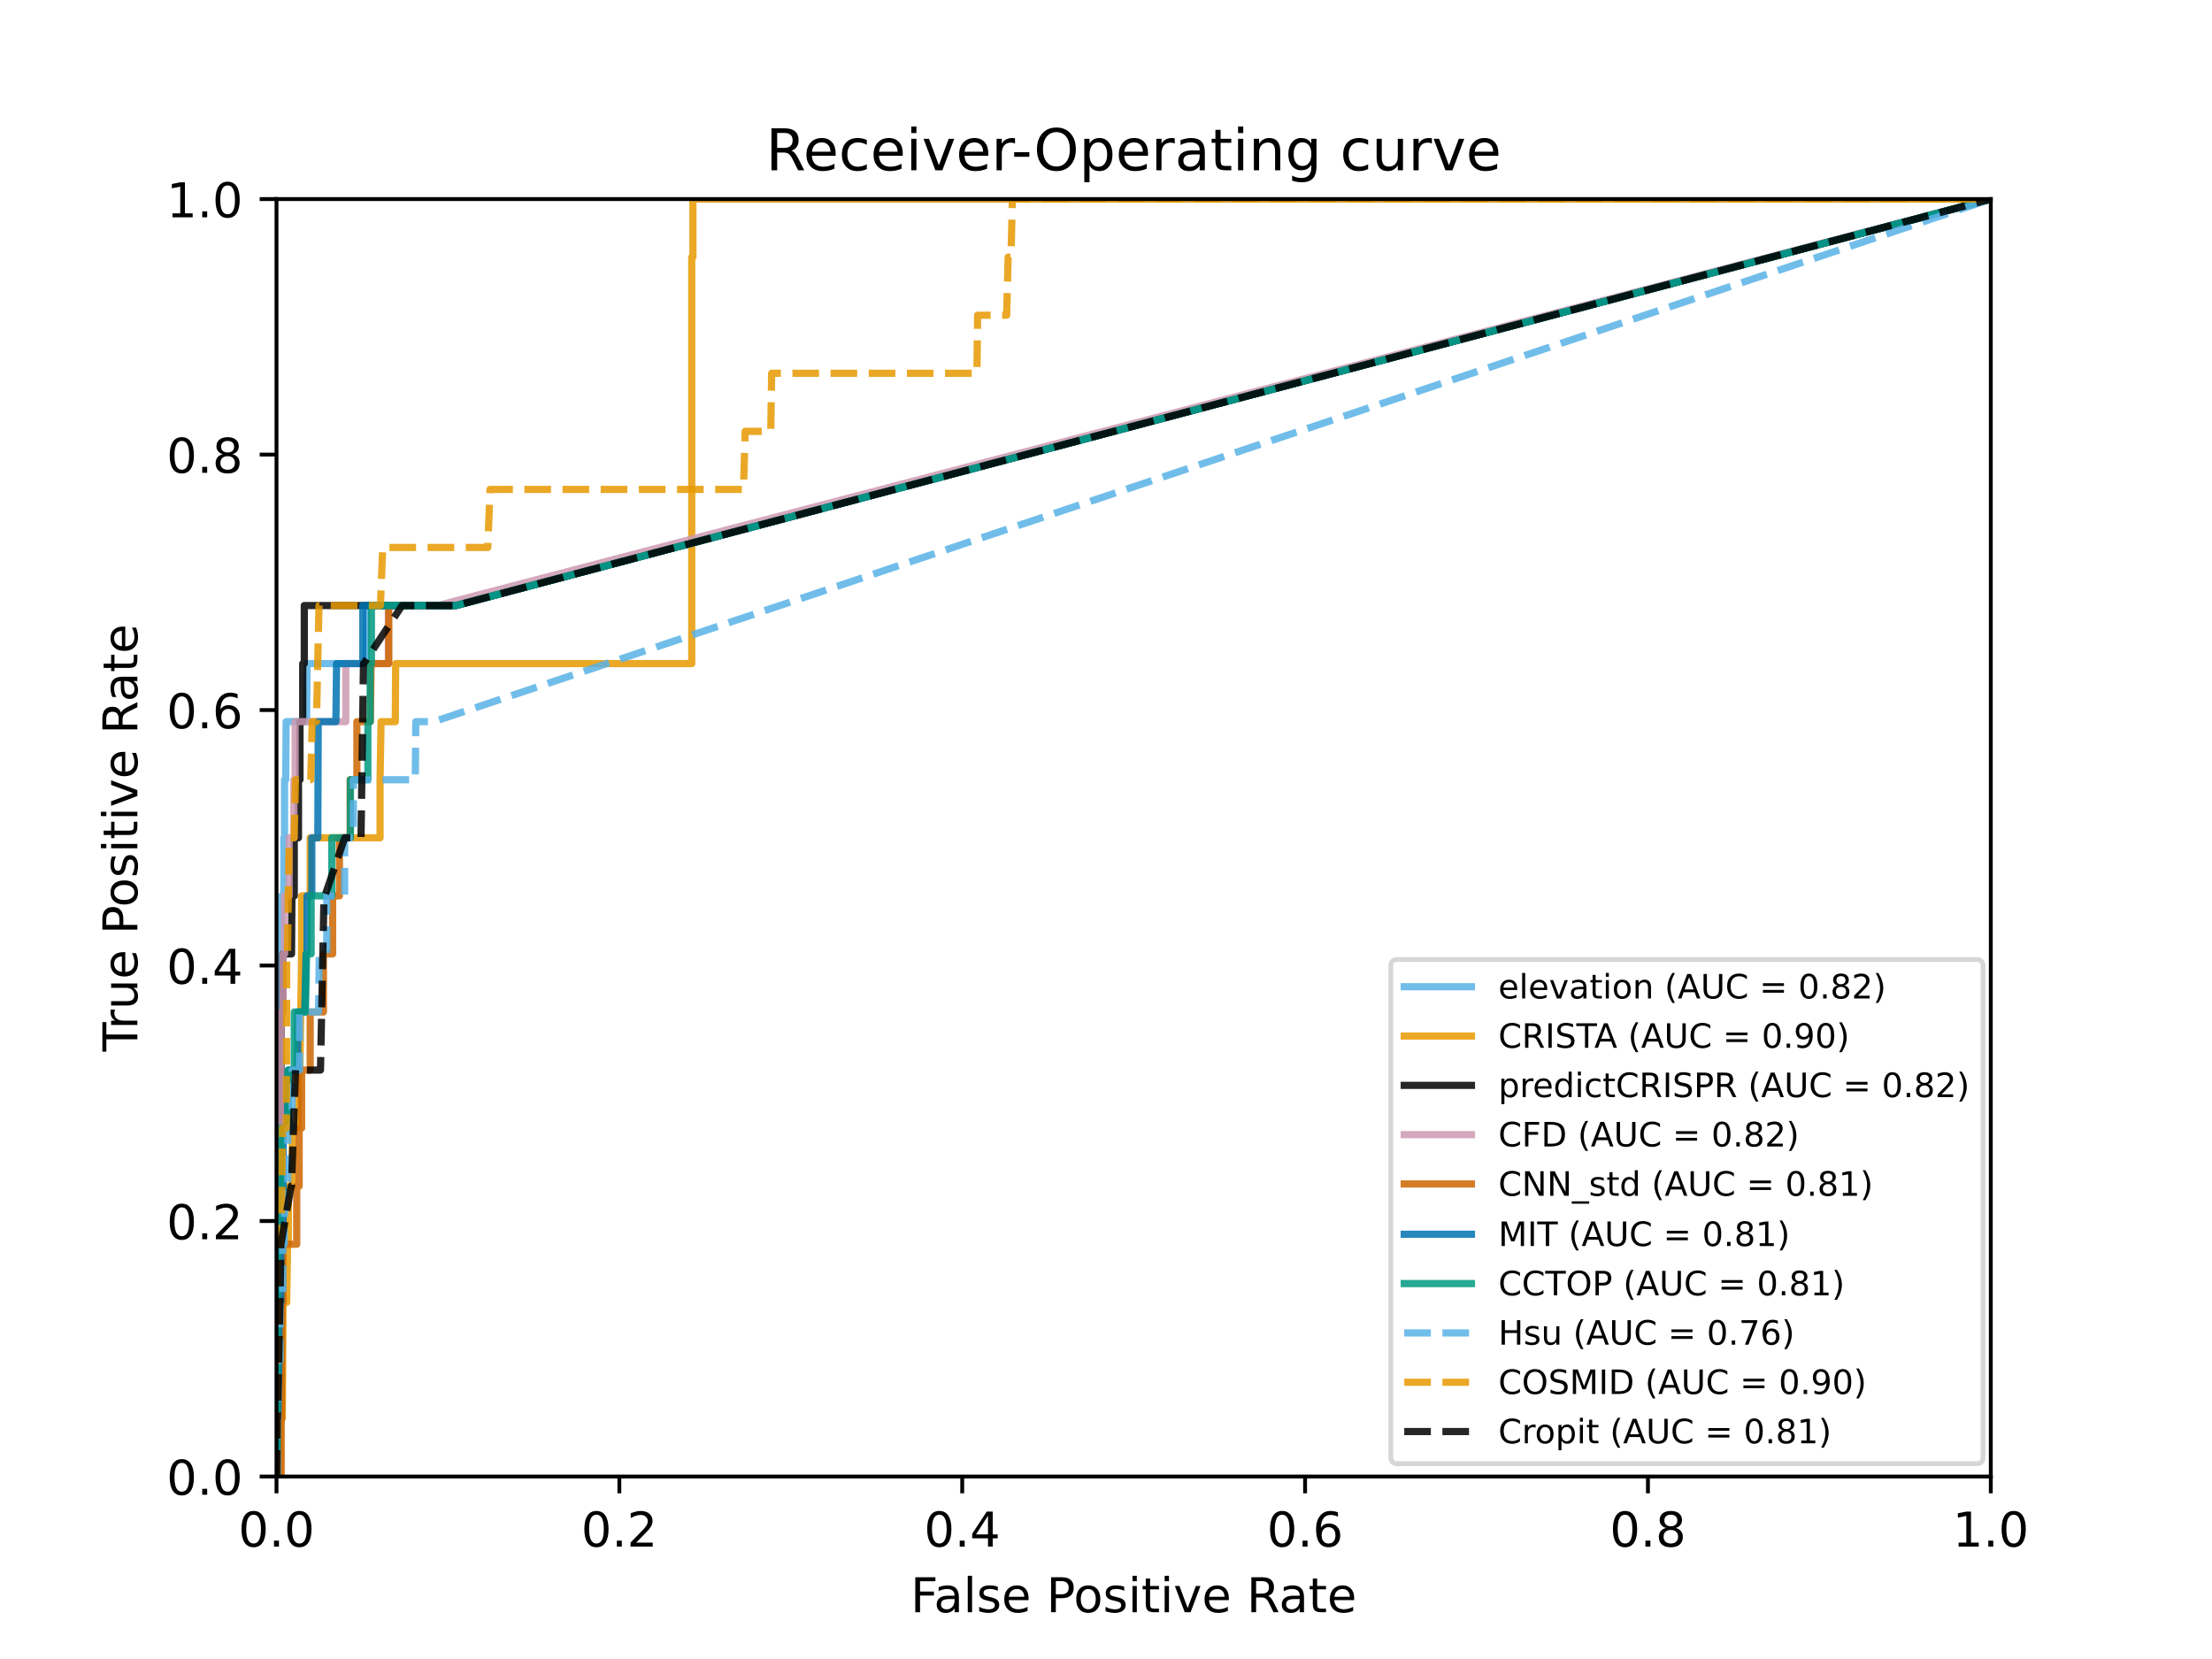 <?xml version="1.0" encoding="utf-8" standalone="no"?>
<!DOCTYPE svg PUBLIC "-//W3C//DTD SVG 1.1//EN"
  "http://www.w3.org/Graphics/SVG/1.1/DTD/svg11.dtd">
<!-- Created with matplotlib (https://matplotlib.org/) -->
<svg height="345.6pt" version="1.1" viewBox="0 0 460.8 345.6" width="460.8pt" xmlns="http://www.w3.org/2000/svg" xmlns:xlink="http://www.w3.org/1999/xlink">
 <defs>
  <style type="text/css">
*{stroke-linecap:butt;stroke-linejoin:round;}
  </style>
 </defs>
 <g id="figure_1">
  <g id="patch_1">
   <path d="M 0 345.6 
L 460.8 345.6 
L 460.8 0 
L 0 0 
z
" style="fill:#ffffff;"/>
  </g>
  <g id="axes_1">
   <g id="patch_2">
    <path d="M 57.6 307.584 
L 414.72 307.584 
L 414.72 41.472 
L 57.6 41.472 
z
" style="fill:#ffffff;"/>
   </g>
   <g id="matplotlib.axis_1">
    <g id="xtick_1">
     <g id="line2d_1">
      <defs>
       <path d="M 0 0 
L 0 3.5 
" id="m3f5792f095" style="stroke:#000000;stroke-width:0.8;"/>
      </defs>
      <g>
       <use style="stroke:#000000;stroke-width:0.8;" x="57.6" xlink:href="#m3f5792f095" y="307.584"/>
      </g>
     </g>
     <g id="text_1">
      <!-- 0.0 -->
      <defs>
       <path d="M 31.781 66.406 
Q 24.172 66.406 20.328 58.906 
Q 16.5 51.422 16.5 36.375 
Q 16.5 21.391 20.328 13.891 
Q 24.172 6.391 31.781 6.391 
Q 39.453 6.391 43.281 13.891 
Q 47.125 21.391 47.125 36.375 
Q 47.125 51.422 43.281 58.906 
Q 39.453 66.406 31.781 66.406 
z
M 31.781 74.219 
Q 44.047 74.219 50.516 64.516 
Q 56.984 54.828 56.984 36.375 
Q 56.984 17.969 50.516 8.266 
Q 44.047 -1.422 31.781 -1.422 
Q 19.531 -1.422 13.062 8.266 
Q 6.594 17.969 6.594 36.375 
Q 6.594 54.828 13.062 64.516 
Q 19.531 74.219 31.781 74.219 
z
" id="DejaVuSans-48"/>
       <path d="M 10.688 12.406 
L 21 12.406 
L 21 0 
L 10.688 0 
z
" id="DejaVuSans-46"/>
      </defs>
      <g transform="translate(49.648 322.182)scale(0.1 -0.1)">
       <use xlink:href="#DejaVuSans-48"/>
       <use x="63.623" xlink:href="#DejaVuSans-46"/>
       <use x="95.41" xlink:href="#DejaVuSans-48"/>
      </g>
     </g>
    </g>
    <g id="xtick_2">
     <g id="line2d_2">
      <g>
       <use style="stroke:#000000;stroke-width:0.8;" x="129.024" xlink:href="#m3f5792f095" y="307.584"/>
      </g>
     </g>
     <g id="text_2">
      <!-- 0.2 -->
      <defs>
       <path d="M 19.188 8.297 
L 53.609 8.297 
L 53.609 0 
L 7.328 0 
L 7.328 8.297 
Q 12.938 14.109 22.625 23.891 
Q 32.328 33.688 34.812 36.531 
Q 39.547 41.844 41.422 45.531 
Q 43.312 49.219 43.312 52.781 
Q 43.312 58.594 39.234 62.25 
Q 35.156 65.922 28.609 65.922 
Q 23.969 65.922 18.812 64.312 
Q 13.672 62.703 7.812 59.422 
L 7.812 69.391 
Q 13.766 71.781 18.938 73 
Q 24.125 74.219 28.422 74.219 
Q 39.75 74.219 46.484 68.547 
Q 53.219 62.891 53.219 53.422 
Q 53.219 48.922 51.531 44.891 
Q 49.859 40.875 45.406 35.406 
Q 44.188 33.984 37.641 27.219 
Q 31.109 20.453 19.188 8.297 
z
" id="DejaVuSans-50"/>
      </defs>
      <g transform="translate(121.072 322.182)scale(0.1 -0.1)">
       <use xlink:href="#DejaVuSans-48"/>
       <use x="63.623" xlink:href="#DejaVuSans-46"/>
       <use x="95.41" xlink:href="#DejaVuSans-50"/>
      </g>
     </g>
    </g>
    <g id="xtick_3">
     <g id="line2d_3">
      <g>
       <use style="stroke:#000000;stroke-width:0.8;" x="200.448" xlink:href="#m3f5792f095" y="307.584"/>
      </g>
     </g>
     <g id="text_3">
      <!-- 0.4 -->
      <defs>
       <path d="M 37.797 64.312 
L 12.891 25.391 
L 37.797 25.391 
z
M 35.203 72.906 
L 47.609 72.906 
L 47.609 25.391 
L 58.016 25.391 
L 58.016 17.188 
L 47.609 17.188 
L 47.609 0 
L 37.797 0 
L 37.797 17.188 
L 4.891 17.188 
L 4.891 26.703 
z
" id="DejaVuSans-52"/>
      </defs>
      <g transform="translate(192.496 322.182)scale(0.1 -0.1)">
       <use xlink:href="#DejaVuSans-48"/>
       <use x="63.623" xlink:href="#DejaVuSans-46"/>
       <use x="95.41" xlink:href="#DejaVuSans-52"/>
      </g>
     </g>
    </g>
    <g id="xtick_4">
     <g id="line2d_4">
      <g>
       <use style="stroke:#000000;stroke-width:0.8;" x="271.872" xlink:href="#m3f5792f095" y="307.584"/>
      </g>
     </g>
     <g id="text_4">
      <!-- 0.6 -->
      <defs>
       <path d="M 33.016 40.375 
Q 26.375 40.375 22.484 35.828 
Q 18.609 31.297 18.609 23.391 
Q 18.609 15.531 22.484 10.953 
Q 26.375 6.391 33.016 6.391 
Q 39.656 6.391 43.531 10.953 
Q 47.406 15.531 47.406 23.391 
Q 47.406 31.297 43.531 35.828 
Q 39.656 40.375 33.016 40.375 
z
M 52.594 71.297 
L 52.594 62.312 
Q 48.875 64.062 45.094 64.984 
Q 41.312 65.922 37.594 65.922 
Q 27.828 65.922 22.672 59.328 
Q 17.531 52.734 16.797 39.406 
Q 19.672 43.656 24.016 45.922 
Q 28.375 48.188 33.594 48.188 
Q 44.578 48.188 50.953 41.516 
Q 57.328 34.859 57.328 23.391 
Q 57.328 12.156 50.688 5.359 
Q 44.047 -1.422 33.016 -1.422 
Q 20.359 -1.422 13.672 8.266 
Q 6.984 17.969 6.984 36.375 
Q 6.984 53.656 15.188 63.938 
Q 23.391 74.219 37.203 74.219 
Q 40.922 74.219 44.703 73.484 
Q 48.484 72.75 52.594 71.297 
z
" id="DejaVuSans-54"/>
      </defs>
      <g transform="translate(263.92 322.182)scale(0.1 -0.1)">
       <use xlink:href="#DejaVuSans-48"/>
       <use x="63.623" xlink:href="#DejaVuSans-46"/>
       <use x="95.41" xlink:href="#DejaVuSans-54"/>
      </g>
     </g>
    </g>
    <g id="xtick_5">
     <g id="line2d_5">
      <g>
       <use style="stroke:#000000;stroke-width:0.8;" x="343.296" xlink:href="#m3f5792f095" y="307.584"/>
      </g>
     </g>
     <g id="text_5">
      <!-- 0.8 -->
      <defs>
       <path d="M 31.781 34.625 
Q 24.75 34.625 20.719 30.859 
Q 16.703 27.094 16.703 20.516 
Q 16.703 13.922 20.719 10.156 
Q 24.75 6.391 31.781 6.391 
Q 38.812 6.391 42.859 10.172 
Q 46.922 13.969 46.922 20.516 
Q 46.922 27.094 42.891 30.859 
Q 38.875 34.625 31.781 34.625 
z
M 21.922 38.812 
Q 15.578 40.375 12.031 44.719 
Q 8.5 49.078 8.5 55.328 
Q 8.5 64.062 14.719 69.141 
Q 20.953 74.219 31.781 74.219 
Q 42.672 74.219 48.875 69.141 
Q 55.078 64.062 55.078 55.328 
Q 55.078 49.078 51.531 44.719 
Q 48 40.375 41.703 38.812 
Q 48.828 37.156 52.797 32.312 
Q 56.781 27.484 56.781 20.516 
Q 56.781 9.906 50.312 4.234 
Q 43.844 -1.422 31.781 -1.422 
Q 19.734 -1.422 13.25 4.234 
Q 6.781 9.906 6.781 20.516 
Q 6.781 27.484 10.781 32.312 
Q 14.797 37.156 21.922 38.812 
z
M 18.312 54.391 
Q 18.312 48.734 21.844 45.562 
Q 25.391 42.391 31.781 42.391 
Q 38.141 42.391 41.719 45.562 
Q 45.312 48.734 45.312 54.391 
Q 45.312 60.062 41.719 63.234 
Q 38.141 66.406 31.781 66.406 
Q 25.391 66.406 21.844 63.234 
Q 18.312 60.062 18.312 54.391 
z
" id="DejaVuSans-56"/>
      </defs>
      <g transform="translate(335.344 322.182)scale(0.1 -0.1)">
       <use xlink:href="#DejaVuSans-48"/>
       <use x="63.623" xlink:href="#DejaVuSans-46"/>
       <use x="95.41" xlink:href="#DejaVuSans-56"/>
      </g>
     </g>
    </g>
    <g id="xtick_6">
     <g id="line2d_6">
      <g>
       <use style="stroke:#000000;stroke-width:0.8;" x="414.72" xlink:href="#m3f5792f095" y="307.584"/>
      </g>
     </g>
     <g id="text_6">
      <!-- 1.0 -->
      <defs>
       <path d="M 12.406 8.297 
L 28.516 8.297 
L 28.516 63.922 
L 10.984 60.406 
L 10.984 69.391 
L 28.422 72.906 
L 38.281 72.906 
L 38.281 8.297 
L 54.391 8.297 
L 54.391 0 
L 12.406 0 
z
" id="DejaVuSans-49"/>
      </defs>
      <g transform="translate(406.768 322.182)scale(0.1 -0.1)">
       <use xlink:href="#DejaVuSans-49"/>
       <use x="63.623" xlink:href="#DejaVuSans-46"/>
       <use x="95.41" xlink:href="#DejaVuSans-48"/>
      </g>
     </g>
    </g>
    <g id="text_7">
     <!-- False Positive Rate -->
     <defs>
      <path d="M 9.812 72.906 
L 51.703 72.906 
L 51.703 64.594 
L 19.672 64.594 
L 19.672 43.109 
L 48.578 43.109 
L 48.578 34.812 
L 19.672 34.812 
L 19.672 0 
L 9.812 0 
z
" id="DejaVuSans-70"/>
      <path d="M 34.281 27.484 
Q 23.391 27.484 19.188 25 
Q 14.984 22.516 14.984 16.5 
Q 14.984 11.719 18.141 8.906 
Q 21.297 6.109 26.703 6.109 
Q 34.188 6.109 38.703 11.406 
Q 43.219 16.703 43.219 25.484 
L 43.219 27.484 
z
M 52.203 31.203 
L 52.203 0 
L 43.219 0 
L 43.219 8.297 
Q 40.141 3.328 35.547 0.953 
Q 30.953 -1.422 24.312 -1.422 
Q 15.922 -1.422 10.953 3.297 
Q 6 8.016 6 15.922 
Q 6 25.141 12.172 29.828 
Q 18.359 34.516 30.609 34.516 
L 43.219 34.516 
L 43.219 35.406 
Q 43.219 41.609 39.141 45 
Q 35.062 48.391 27.688 48.391 
Q 23 48.391 18.547 47.266 
Q 14.109 46.141 10.016 43.891 
L 10.016 52.203 
Q 14.938 54.109 19.578 55.047 
Q 24.219 56 28.609 56 
Q 40.484 56 46.344 49.844 
Q 52.203 43.703 52.203 31.203 
z
" id="DejaVuSans-97"/>
      <path d="M 9.422 75.984 
L 18.406 75.984 
L 18.406 0 
L 9.422 0 
z
" id="DejaVuSans-108"/>
      <path d="M 44.281 53.078 
L 44.281 44.578 
Q 40.484 46.531 36.375 47.5 
Q 32.281 48.484 27.875 48.484 
Q 21.188 48.484 17.844 46.438 
Q 14.5 44.391 14.5 40.281 
Q 14.5 37.156 16.891 35.375 
Q 19.281 33.594 26.516 31.984 
L 29.594 31.297 
Q 39.156 29.25 43.188 25.516 
Q 47.219 21.781 47.219 15.094 
Q 47.219 7.469 41.188 3.016 
Q 35.156 -1.422 24.609 -1.422 
Q 20.219 -1.422 15.453 -0.562 
Q 10.688 0.297 5.422 2 
L 5.422 11.281 
Q 10.406 8.688 15.234 7.391 
Q 20.062 6.109 24.812 6.109 
Q 31.156 6.109 34.562 8.281 
Q 37.984 10.453 37.984 14.406 
Q 37.984 18.062 35.516 20.016 
Q 33.062 21.969 24.703 23.781 
L 21.578 24.516 
Q 13.234 26.266 9.516 29.906 
Q 5.812 33.547 5.812 39.891 
Q 5.812 47.609 11.281 51.797 
Q 16.75 56 26.812 56 
Q 31.781 56 36.172 55.266 
Q 40.578 54.547 44.281 53.078 
z
" id="DejaVuSans-115"/>
      <path d="M 56.203 29.594 
L 56.203 25.203 
L 14.891 25.203 
Q 15.484 15.922 20.484 11.062 
Q 25.484 6.203 34.422 6.203 
Q 39.594 6.203 44.453 7.469 
Q 49.312 8.734 54.109 11.281 
L 54.109 2.781 
Q 49.266 0.734 44.188 -0.344 
Q 39.109 -1.422 33.891 -1.422 
Q 20.797 -1.422 13.156 6.188 
Q 5.516 13.812 5.516 26.812 
Q 5.516 40.234 12.766 48.109 
Q 20.016 56 32.328 56 
Q 43.359 56 49.781 48.891 
Q 56.203 41.797 56.203 29.594 
z
M 47.219 32.234 
Q 47.125 39.594 43.094 43.984 
Q 39.062 48.391 32.422 48.391 
Q 24.906 48.391 20.391 44.141 
Q 15.875 39.891 15.188 32.172 
z
" id="DejaVuSans-101"/>
      <path id="DejaVuSans-32"/>
      <path d="M 19.672 64.797 
L 19.672 37.406 
L 32.078 37.406 
Q 38.969 37.406 42.719 40.969 
Q 46.484 44.531 46.484 51.125 
Q 46.484 57.672 42.719 61.234 
Q 38.969 64.797 32.078 64.797 
z
M 9.812 72.906 
L 32.078 72.906 
Q 44.344 72.906 50.609 67.359 
Q 56.891 61.812 56.891 51.125 
Q 56.891 40.328 50.609 34.812 
Q 44.344 29.297 32.078 29.297 
L 19.672 29.297 
L 19.672 0 
L 9.812 0 
z
" id="DejaVuSans-80"/>
      <path d="M 30.609 48.391 
Q 23.391 48.391 19.188 42.75 
Q 14.984 37.109 14.984 27.297 
Q 14.984 17.484 19.156 11.844 
Q 23.344 6.203 30.609 6.203 
Q 37.797 6.203 41.984 11.859 
Q 46.188 17.531 46.188 27.297 
Q 46.188 37.016 41.984 42.703 
Q 37.797 48.391 30.609 48.391 
z
M 30.609 56 
Q 42.328 56 49.016 48.375 
Q 55.719 40.766 55.719 27.297 
Q 55.719 13.875 49.016 6.219 
Q 42.328 -1.422 30.609 -1.422 
Q 18.844 -1.422 12.172 6.219 
Q 5.516 13.875 5.516 27.297 
Q 5.516 40.766 12.172 48.375 
Q 18.844 56 30.609 56 
z
" id="DejaVuSans-111"/>
      <path d="M 9.422 54.688 
L 18.406 54.688 
L 18.406 0 
L 9.422 0 
z
M 9.422 75.984 
L 18.406 75.984 
L 18.406 64.594 
L 9.422 64.594 
z
" id="DejaVuSans-105"/>
      <path d="M 18.312 70.219 
L 18.312 54.688 
L 36.812 54.688 
L 36.812 47.703 
L 18.312 47.703 
L 18.312 18.016 
Q 18.312 11.328 20.141 9.422 
Q 21.969 7.516 27.594 7.516 
L 36.812 7.516 
L 36.812 0 
L 27.594 0 
Q 17.188 0 13.234 3.875 
Q 9.281 7.766 9.281 18.016 
L 9.281 47.703 
L 2.688 47.703 
L 2.688 54.688 
L 9.281 54.688 
L 9.281 70.219 
z
" id="DejaVuSans-116"/>
      <path d="M 2.984 54.688 
L 12.5 54.688 
L 29.594 8.797 
L 46.688 54.688 
L 56.203 54.688 
L 35.688 0 
L 23.484 0 
z
" id="DejaVuSans-118"/>
      <path d="M 44.391 34.188 
Q 47.562 33.109 50.562 29.594 
Q 53.562 26.078 56.594 19.922 
L 66.609 0 
L 56 0 
L 46.688 18.703 
Q 43.062 26.031 39.672 28.422 
Q 36.281 30.812 30.422 30.812 
L 19.672 30.812 
L 19.672 0 
L 9.812 0 
L 9.812 72.906 
L 32.078 72.906 
Q 44.578 72.906 50.734 67.672 
Q 56.891 62.453 56.891 51.906 
Q 56.891 45.016 53.688 40.469 
Q 50.484 35.938 44.391 34.188 
z
M 19.672 64.797 
L 19.672 38.922 
L 32.078 38.922 
Q 39.203 38.922 42.844 42.219 
Q 46.484 45.516 46.484 51.906 
Q 46.484 58.297 42.844 61.547 
Q 39.203 64.797 32.078 64.797 
z
" id="DejaVuSans-82"/>
     </defs>
     <g transform="translate(189.694 335.861)scale(0.1 -0.1)">
      <use xlink:href="#DejaVuSans-70"/>
      <use x="48.395" xlink:href="#DejaVuSans-97"/>
      <use x="109.674" xlink:href="#DejaVuSans-108"/>
      <use x="137.457" xlink:href="#DejaVuSans-115"/>
      <use x="189.557" xlink:href="#DejaVuSans-101"/>
      <use x="251.08" xlink:href="#DejaVuSans-32"/>
      <use x="282.867" xlink:href="#DejaVuSans-80"/>
      <use x="339.545" xlink:href="#DejaVuSans-111"/>
      <use x="400.727" xlink:href="#DejaVuSans-115"/>
      <use x="452.826" xlink:href="#DejaVuSans-105"/>
      <use x="480.609" xlink:href="#DejaVuSans-116"/>
      <use x="519.818" xlink:href="#DejaVuSans-105"/>
      <use x="547.602" xlink:href="#DejaVuSans-118"/>
      <use x="606.781" xlink:href="#DejaVuSans-101"/>
      <use x="668.305" xlink:href="#DejaVuSans-32"/>
      <use x="700.092" xlink:href="#DejaVuSans-82"/>
      <use x="767.324" xlink:href="#DejaVuSans-97"/>
      <use x="828.604" xlink:href="#DejaVuSans-116"/>
      <use x="867.812" xlink:href="#DejaVuSans-101"/>
     </g>
    </g>
   </g>
   <g id="matplotlib.axis_2">
    <g id="ytick_1">
     <g id="line2d_7">
      <defs>
       <path d="M 0 0 
L -3.5 0 
" id="me3dcdf98ae" style="stroke:#000000;stroke-width:0.8;"/>
      </defs>
      <g>
       <use style="stroke:#000000;stroke-width:0.8;" x="57.6" xlink:href="#me3dcdf98ae" y="307.584"/>
      </g>
     </g>
     <g id="text_8">
      <!-- 0.0 -->
      <g transform="translate(34.697 311.383)scale(0.1 -0.1)">
       <use xlink:href="#DejaVuSans-48"/>
       <use x="63.623" xlink:href="#DejaVuSans-46"/>
       <use x="95.41" xlink:href="#DejaVuSans-48"/>
      </g>
     </g>
    </g>
    <g id="ytick_2">
     <g id="line2d_8">
      <g>
       <use style="stroke:#000000;stroke-width:0.8;" x="57.6" xlink:href="#me3dcdf98ae" y="254.362"/>
      </g>
     </g>
     <g id="text_9">
      <!-- 0.2 -->
      <g transform="translate(34.697 258.161)scale(0.1 -0.1)">
       <use xlink:href="#DejaVuSans-48"/>
       <use x="63.623" xlink:href="#DejaVuSans-46"/>
       <use x="95.41" xlink:href="#DejaVuSans-50"/>
      </g>
     </g>
    </g>
    <g id="ytick_3">
     <g id="line2d_9">
      <g>
       <use style="stroke:#000000;stroke-width:0.8;" x="57.6" xlink:href="#me3dcdf98ae" y="201.139"/>
      </g>
     </g>
     <g id="text_10">
      <!-- 0.4 -->
      <g transform="translate(34.697 204.938)scale(0.1 -0.1)">
       <use xlink:href="#DejaVuSans-48"/>
       <use x="63.623" xlink:href="#DejaVuSans-46"/>
       <use x="95.41" xlink:href="#DejaVuSans-52"/>
      </g>
     </g>
    </g>
    <g id="ytick_4">
     <g id="line2d_10">
      <g>
       <use style="stroke:#000000;stroke-width:0.8;" x="57.6" xlink:href="#me3dcdf98ae" y="147.917"/>
      </g>
     </g>
     <g id="text_11">
      <!-- 0.6 -->
      <g transform="translate(34.697 151.716)scale(0.1 -0.1)">
       <use xlink:href="#DejaVuSans-48"/>
       <use x="63.623" xlink:href="#DejaVuSans-46"/>
       <use x="95.41" xlink:href="#DejaVuSans-54"/>
      </g>
     </g>
    </g>
    <g id="ytick_5">
     <g id="line2d_11">
      <g>
       <use style="stroke:#000000;stroke-width:0.8;" x="57.6" xlink:href="#me3dcdf98ae" y="94.694"/>
      </g>
     </g>
     <g id="text_12">
      <!-- 0.8 -->
      <g transform="translate(34.697 98.494)scale(0.1 -0.1)">
       <use xlink:href="#DejaVuSans-48"/>
       <use x="63.623" xlink:href="#DejaVuSans-46"/>
       <use x="95.41" xlink:href="#DejaVuSans-56"/>
      </g>
     </g>
    </g>
    <g id="ytick_6">
     <g id="line2d_12">
      <g>
       <use style="stroke:#000000;stroke-width:0.8;" x="57.6" xlink:href="#me3dcdf98ae" y="41.472"/>
      </g>
     </g>
     <g id="text_13">
      <!-- 1.0 -->
      <g transform="translate(34.697 45.271)scale(0.1 -0.1)">
       <use xlink:href="#DejaVuSans-49"/>
       <use x="63.623" xlink:href="#DejaVuSans-46"/>
       <use x="95.41" xlink:href="#DejaVuSans-48"/>
      </g>
     </g>
    </g>
    <g id="text_14">
     <!-- True Positive Rate -->
     <defs>
      <path d="M -0.297 72.906 
L 61.375 72.906 
L 61.375 64.594 
L 35.5 64.594 
L 35.5 0 
L 25.594 0 
L 25.594 64.594 
L -0.297 64.594 
z
" id="DejaVuSans-84"/>
      <path d="M 41.109 46.297 
Q 39.594 47.172 37.812 47.578 
Q 36.031 48 33.891 48 
Q 26.266 48 22.188 43.047 
Q 18.109 38.094 18.109 28.812 
L 18.109 0 
L 9.078 0 
L 9.078 54.688 
L 18.109 54.688 
L 18.109 46.188 
Q 20.953 51.172 25.484 53.578 
Q 30.031 56 36.531 56 
Q 37.453 56 38.578 55.875 
Q 39.703 55.766 41.062 55.516 
z
" id="DejaVuSans-114"/>
      <path d="M 8.5 21.578 
L 8.5 54.688 
L 17.484 54.688 
L 17.484 21.922 
Q 17.484 14.156 20.5 10.266 
Q 23.531 6.391 29.594 6.391 
Q 36.859 6.391 41.078 11.031 
Q 45.312 15.672 45.312 23.688 
L 45.312 54.688 
L 54.297 54.688 
L 54.297 0 
L 45.312 0 
L 45.312 8.406 
Q 42.047 3.422 37.719 1 
Q 33.406 -1.422 27.688 -1.422 
Q 18.266 -1.422 13.375 4.438 
Q 8.5 10.297 8.5 21.578 
z
M 31.109 56 
z
" id="DejaVuSans-117"/>
     </defs>
     <g transform="translate(28.617 219.058)rotate(-90)scale(0.1 -0.1)">
      <use xlink:href="#DejaVuSans-84"/>
      <use x="46.334" xlink:href="#DejaVuSans-114"/>
      <use x="87.447" xlink:href="#DejaVuSans-117"/>
      <use x="150.826" xlink:href="#DejaVuSans-101"/>
      <use x="212.35" xlink:href="#DejaVuSans-32"/>
      <use x="244.137" xlink:href="#DejaVuSans-80"/>
      <use x="300.814" xlink:href="#DejaVuSans-111"/>
      <use x="361.996" xlink:href="#DejaVuSans-115"/>
      <use x="414.096" xlink:href="#DejaVuSans-105"/>
      <use x="441.879" xlink:href="#DejaVuSans-116"/>
      <use x="481.088" xlink:href="#DejaVuSans-105"/>
      <use x="508.871" xlink:href="#DejaVuSans-118"/>
      <use x="568.051" xlink:href="#DejaVuSans-101"/>
      <use x="629.574" xlink:href="#DejaVuSans-32"/>
      <use x="661.361" xlink:href="#DejaVuSans-82"/>
      <use x="728.594" xlink:href="#DejaVuSans-97"/>
      <use x="789.873" xlink:href="#DejaVuSans-116"/>
      <use x="829.082" xlink:href="#DejaVuSans-101"/>
     </g>
    </g>
   </g>
   <g id="line2d_13">
    <path clip-path="url(#p76291d9cb0)" d="M 57.6 307.584 
L 57.723 307.584 
L 57.784 235.008 
L 58.009 210.816 
L 58.561 210.816 
L 58.663 186.624 
L 59.134 186.624 
L 59.134 174.528 
L 59.236 174.528 
L 59.277 174.528 
L 59.277 162.432 
L 59.522 162.432 
L 59.604 150.336 
L 63.858 150.336 
L 63.98 138.24 
L 76.23 138.24 
L 76.373 126.144 
L 94.983 126.144 
L 414.72 41.472 
L 414.72 41.472 
" style="fill:none;stroke:#59b2e6;stroke-linecap:square;stroke-opacity:0.85;stroke-width:1.5;"/>
   </g>
   <g id="line2d_14">
    <path clip-path="url(#p76291d9cb0)" d="M 57.6 307.584 
L 58.152 307.584 
L 58.254 295.488 
L 58.807 295.488 
L 58.97 271.296 
L 59.727 271.296 
L 59.911 259.2 
L 60.074 259.2 
L 60.074 247.104 
L 60.892 247.104 
L 60.892 235.008 
L 62.099 235.008 
L 62.099 222.912 
L 62.14 222.912 
L 62.467 222.912 
L 62.835 198.72 
L 62.835 186.624 
L 62.917 186.624 
L 64.614 186.624 
L 64.614 174.528 
L 64.696 174.528 
L 79.175 174.528 
L 79.175 162.432 
L 79.379 150.336 
L 82.345 150.336 
L 82.426 138.24 
L 144.104 138.24 
L 144.104 53.568 
L 144.186 53.568 
L 144.349 53.568 
L 144.349 41.472 
L 144.452 41.472 
L 414.72 41.472 
L 414.72 41.472 
" style="fill:none;stroke:#e69900;stroke-linecap:square;stroke-opacity:0.85;stroke-width:1.5;"/>
   </g>
   <g id="line2d_15">
    <path clip-path="url(#p76291d9cb0)" d="M 57.6 307.584 
L 57.764 307.584 
L 57.866 247.104 
L 58.07 247.104 
L 58.07 235.008 
L 58.541 235.008 
L 58.561 210.816 
L 58.929 210.816 
L 58.929 198.72 
L 60.729 198.72 
L 60.811 186.624 
L 61.301 186.624 
L 61.301 174.528 
L 62.181 174.528 
L 62.181 162.432 
L 62.488 162.432 
L 62.488 150.336 
L 62.59 150.336 
L 63.06 150.336 
L 63.06 138.24 
L 63.387 138.24 
L 63.387 126.144 
L 63.449 126.144 
L 94.983 126.144 
L 414.72 41.472 
L 414.72 41.472 
" style="fill:none;stroke:#000000;stroke-linecap:square;stroke-opacity:0.85;stroke-width:1.5;"/>
   </g>
   <g id="line2d_16">
    <path clip-path="url(#p76291d9cb0)" d="M 57.6 307.584 
L 57.784 307.584 
L 57.825 271.296 
L 58.234 271.296 
L 58.541 210.816 
L 58.991 210.816 
L 58.991 198.72 
L 59.052 198.72 
L 59.277 198.72 
L 59.277 186.624 
L 60.238 186.624 
L 60.238 174.528 
L 61.22 174.528 
L 61.22 162.432 
L 61.301 162.432 
L 61.486 162.432 
L 61.486 150.336 
L 61.547 150.336 
L 72.038 150.336 
L 72.038 138.24 
L 80.893 138.24 
L 80.893 126.144 
L 80.995 126.144 
L 91.2 126.144 
L 414.72 41.472 
L 414.72 41.472 
" style="fill:none;stroke:#cc99b2;stroke-linecap:square;stroke-opacity:0.85;stroke-width:1.5;"/>
   </g>
   <g id="line2d_17">
    <path clip-path="url(#p76291d9cb0)" d="M 57.6 307.584 
L 58.582 307.584 
L 58.582 295.488 
L 58.663 295.488 
L 58.745 271.296 
L 58.95 271.296 
L 58.95 259.2 
L 59.052 259.2 
L 61.813 259.2 
L 61.813 247.104 
L 62.324 247.104 
L 62.324 235.008 
L 62.835 235.008 
L 62.835 222.912 
L 62.937 222.912 
L 64.614 222.912 
L 64.614 210.816 
L 64.696 210.816 
L 67.375 210.816 
L 67.375 198.72 
L 69.297 198.72 
L 69.297 186.624 
L 69.338 186.624 
L 70.709 186.624 
L 70.709 174.528 
L 70.749 174.528 
L 72.938 174.528 
L 72.938 162.432 
L 72.978 162.432 
L 74.349 162.432 
L 74.349 150.336 
L 77.15 150.336 
L 77.314 138.24 
L 80.995 138.24 
L 80.995 126.144 
L 81.097 126.144 
L 94.962 126.144 
L 414.72 41.472 
L 414.72 41.472 
" style="fill:none;stroke:#cc6600;stroke-linecap:square;stroke-opacity:0.85;stroke-width:1.5;"/>
   </g>
   <g id="line2d_18">
    <path clip-path="url(#p76291d9cb0)" d="M 57.6 307.584 
L 57.723 307.584 
L 57.723 295.488 
L 57.784 295.488 
L 57.866 295.488 
L 58.091 283.392 
L 58.111 283.392 
L 58.132 271.296 
L 58.5 271.296 
L 58.5 259.2 
L 58.582 259.2 
L 58.97 259.2 
L 59.011 235.008 
L 59.931 235.008 
L 60.034 222.912 
L 62.017 222.912 
L 62.017 210.816 
L 62.099 210.816 
L 63.49 210.816 
L 63.755 198.72 
L 63.96 198.72 
L 63.96 186.624 
L 63.98 186.624 
L 64.962 186.624 
L 64.962 174.528 
L 65.064 174.528 
L 66.209 174.528 
L 66.291 150.336 
L 69.972 150.336 
L 70.115 138.24 
L 75.576 138.24 
L 75.576 126.144 
L 75.678 126.144 
L 94.983 126.144 
L 414.72 41.472 
L 414.72 41.472 
" style="fill:none;stroke:#0073b2;stroke-linecap:square;stroke-opacity:0.85;stroke-width:1.5;"/>
   </g>
   <g id="line2d_19">
    <path clip-path="url(#p76291d9cb0)" d="M 57.6 307.584 
L 57.702 307.584 
L 57.764 271.296 
L 57.784 271.296 
L 57.825 271.296 
L 57.825 259.2 
L 57.927 259.2 
L 58.254 259.2 
L 58.377 247.104 
L 58.541 247.104 
L 58.541 235.008 
L 58.623 235.008 
L 60.054 235.008 
L 60.054 222.912 
L 60.136 222.912 
L 61.301 222.912 
L 61.301 210.816 
L 63.633 210.816 
L 63.858 198.72 
L 64.819 198.72 
L 64.819 186.624 
L 64.86 186.624 
L 69.113 186.624 
L 69.113 174.528 
L 72.999 174.528 
L 72.999 162.432 
L 76.639 162.432 
L 76.639 150.336 
L 77.109 150.336 
L 77.109 138.24 
L 77.375 138.24 
L 77.375 126.144 
L 77.457 126.144 
L 94.983 126.144 
L 414.72 41.472 
L 414.72 41.472 
" style="fill:none;stroke:#009980;stroke-linecap:square;stroke-opacity:0.85;stroke-width:1.5;"/>
   </g>
   <g id="line2d_20">
    <path clip-path="url(#p76291d9cb0)" d="M 57.6 307.584 
L 57.784 307.584 
L 57.784 295.488 
L 57.927 295.488 
L 57.927 283.392 
L 58.357 283.392 
L 58.357 271.296 
L 58.929 271.296 
L 58.929 259.2 
L 58.97 259.2 
L 59.195 259.2 
L 59.318 247.104 
L 59.952 247.104 
L 59.952 235.008 
L 60.054 235.008 
L 60.852 235.008 
L 60.852 222.912 
L 60.954 222.912 
L 62.406 222.912 
L 62.406 210.816 
L 66.353 210.816 
L 66.516 198.72 
L 68.07 198.72 
L 68.07 186.624 
L 71.792 186.624 
L 71.792 174.528 
L 73.612 174.528 
L 73.612 162.432 
L 86.516 162.432 
L 86.619 150.336 
L 90.382 150.336 
L 414.72 41.472 
L 414.72 41.472 
" style="fill:none;stroke:#59b2e6;stroke-dasharray:5.55,2.4;stroke-dashoffset:0;stroke-opacity:0.85;stroke-width:1.5;"/>
   </g>
   <g id="line2d_21">
    <path clip-path="url(#p76291d9cb0)" d="M 57.6 307.584 
L 57.682 307.584 
L 57.764 283.392 
L 57.784 283.392 
L 57.845 283.392 
L 57.866 259.2 
L 57.927 259.2 
L 58.541 259.2 
L 58.868 235.008 
L 59.665 235.008 
L 59.727 198.72 
L 59.89 198.72 
L 60.238 174.528 
L 61.281 174.528 
L 61.567 162.432 
L 64.737 162.432 
L 65.044 150.336 
L 65.923 150.336 
L 66.455 126.144 
L 79.257 126.144 
L 79.727 114.048 
L 101.609 114.048 
L 102.079 101.952 
L 154.881 101.952 
L 155.229 89.856 
L 160.566 89.856 
L 160.75 77.76 
L 203.511 77.76 
L 203.655 65.664 
L 209.708 65.664 
L 210.015 53.568 
L 210.608 53.568 
L 210.894 41.472 
L 414.72 41.472 
L 414.72 41.472 
" style="fill:none;stroke:#e69900;stroke-dasharray:5.55,2.4;stroke-dashoffset:0;stroke-opacity:0.85;stroke-width:1.5;"/>
   </g>
   <g id="line2d_22">
    <path clip-path="url(#p76291d9cb0)" d="M 57.6 307.584 
L 57.661 307.584 
L 57.743 295.488 
L 57.805 295.488 
L 58.316 271.296 
L 58.336 271.296 
L 58.52 259.2 
L 60.647 247.104 
L 60.668 247.104 
L 60.708 247.104 
L 61.567 222.912 
L 61.874 222.912 
L 66.721 222.912 
L 66.762 222.912 
L 67.498 186.624 
L 67.518 186.624 
L 67.682 186.624 
L 71.813 174.528 
L 71.997 174.528 
L 75.187 174.528 
L 75.208 174.528 
L 75.719 138.24 
L 75.76 138.24 
L 75.78 138.24 
L 83.756 126.144 
L 83.94 126.144 
L 84.062 126.144 
L 84.083 126.144 
L 87.089 126.144 
L 87.437 126.144 
L 87.518 126.144 
L 87.559 126.144 
L 87.703 126.144 
L 87.825 126.144 
L 91.2 126.144 
L 91.302 126.144 
L 91.384 126.144 
L 93.756 126.144 
L 93.858 126.144 
L 93.899 126.144 
L 93.919 126.144 
L 94.206 126.144 
L 94.226 126.144 
L 94.349 126.144 
L 94.39 126.144 
L 94.451 126.144 
L 94.819 126.144 
L 94.983 126.144 
L 414.72 41.472 
" style="fill:none;stroke:#000000;stroke-dasharray:5.55,2.4;stroke-dashoffset:0;stroke-opacity:0.85;stroke-width:1.5;"/>
   </g>
   <g id="patch_3">
    <path d="M 57.6 307.584 
L 57.6 41.472 
" style="fill:none;stroke:#000000;stroke-linecap:square;stroke-linejoin:miter;stroke-width:0.8;"/>
   </g>
   <g id="patch_4">
    <path d="M 414.72 307.584 
L 414.72 41.472 
" style="fill:none;stroke:#000000;stroke-linecap:square;stroke-linejoin:miter;stroke-width:0.8;"/>
   </g>
   <g id="patch_5">
    <path d="M 57.6 307.584 
L 414.72 307.584 
" style="fill:none;stroke:#000000;stroke-linecap:square;stroke-linejoin:miter;stroke-width:0.8;"/>
   </g>
   <g id="patch_6">
    <path d="M 57.6 41.472 
L 414.72 41.472 
" style="fill:none;stroke:#000000;stroke-linecap:square;stroke-linejoin:miter;stroke-width:0.8;"/>
   </g>
   <g id="text_15">
    <!-- Receiver-Operating curve -->
    <defs>
     <path d="M 48.781 52.594 
L 48.781 44.188 
Q 44.969 46.297 41.141 47.344 
Q 37.312 48.391 33.406 48.391 
Q 24.656 48.391 19.812 42.844 
Q 14.984 37.312 14.984 27.297 
Q 14.984 17.281 19.812 11.734 
Q 24.656 6.203 33.406 6.203 
Q 37.312 6.203 41.141 7.25 
Q 44.969 8.297 48.781 10.406 
L 48.781 2.094 
Q 45.016 0.344 40.984 -0.531 
Q 36.969 -1.422 32.422 -1.422 
Q 20.062 -1.422 12.781 6.344 
Q 5.516 14.109 5.516 27.297 
Q 5.516 40.672 12.859 48.328 
Q 20.219 56 33.016 56 
Q 37.156 56 41.109 55.141 
Q 45.062 54.297 48.781 52.594 
z
" id="DejaVuSans-99"/>
     <path d="M 4.891 31.391 
L 31.203 31.391 
L 31.203 23.391 
L 4.891 23.391 
z
" id="DejaVuSans-45"/>
     <path d="M 39.406 66.219 
Q 28.656 66.219 22.328 58.203 
Q 16.016 50.203 16.016 36.375 
Q 16.016 22.609 22.328 14.594 
Q 28.656 6.594 39.406 6.594 
Q 50.141 6.594 56.422 14.594 
Q 62.703 22.609 62.703 36.375 
Q 62.703 50.203 56.422 58.203 
Q 50.141 66.219 39.406 66.219 
z
M 39.406 74.219 
Q 54.734 74.219 63.906 63.938 
Q 73.094 53.656 73.094 36.375 
Q 73.094 19.141 63.906 8.859 
Q 54.734 -1.422 39.406 -1.422 
Q 24.031 -1.422 14.812 8.828 
Q 5.609 19.094 5.609 36.375 
Q 5.609 53.656 14.812 63.938 
Q 24.031 74.219 39.406 74.219 
z
" id="DejaVuSans-79"/>
     <path d="M 18.109 8.203 
L 18.109 -20.797 
L 9.078 -20.797 
L 9.078 54.688 
L 18.109 54.688 
L 18.109 46.391 
Q 20.953 51.266 25.266 53.625 
Q 29.594 56 35.594 56 
Q 45.562 56 51.781 48.094 
Q 58.016 40.188 58.016 27.297 
Q 58.016 14.406 51.781 6.484 
Q 45.562 -1.422 35.594 -1.422 
Q 29.594 -1.422 25.266 0.953 
Q 20.953 3.328 18.109 8.203 
z
M 48.688 27.297 
Q 48.688 37.203 44.609 42.844 
Q 40.531 48.484 33.406 48.484 
Q 26.266 48.484 22.188 42.844 
Q 18.109 37.203 18.109 27.297 
Q 18.109 17.391 22.188 11.75 
Q 26.266 6.109 33.406 6.109 
Q 40.531 6.109 44.609 11.75 
Q 48.688 17.391 48.688 27.297 
z
" id="DejaVuSans-112"/>
     <path d="M 54.891 33.016 
L 54.891 0 
L 45.906 0 
L 45.906 32.719 
Q 45.906 40.484 42.875 44.328 
Q 39.844 48.188 33.797 48.188 
Q 26.516 48.188 22.312 43.547 
Q 18.109 38.922 18.109 30.906 
L 18.109 0 
L 9.078 0 
L 9.078 54.688 
L 18.109 54.688 
L 18.109 46.188 
Q 21.344 51.125 25.703 53.562 
Q 30.078 56 35.797 56 
Q 45.219 56 50.047 50.172 
Q 54.891 44.344 54.891 33.016 
z
" id="DejaVuSans-110"/>
     <path d="M 45.406 27.984 
Q 45.406 37.75 41.375 43.109 
Q 37.359 48.484 30.078 48.484 
Q 22.859 48.484 18.828 43.109 
Q 14.797 37.75 14.797 27.984 
Q 14.797 18.266 18.828 12.891 
Q 22.859 7.516 30.078 7.516 
Q 37.359 7.516 41.375 12.891 
Q 45.406 18.266 45.406 27.984 
z
M 54.391 6.781 
Q 54.391 -7.172 48.188 -13.984 
Q 42 -20.797 29.203 -20.797 
Q 24.469 -20.797 20.266 -20.094 
Q 16.062 -19.391 12.109 -17.922 
L 12.109 -9.188 
Q 16.062 -11.328 19.922 -12.344 
Q 23.781 -13.375 27.781 -13.375 
Q 36.625 -13.375 41.016 -8.766 
Q 45.406 -4.156 45.406 5.172 
L 45.406 9.625 
Q 42.625 4.781 38.281 2.391 
Q 33.938 0 27.875 0 
Q 17.828 0 11.672 7.656 
Q 5.516 15.328 5.516 27.984 
Q 5.516 40.672 11.672 48.328 
Q 17.828 56 27.875 56 
Q 33.938 56 38.281 53.609 
Q 42.625 51.219 45.406 46.391 
L 45.406 54.688 
L 54.391 54.688 
z
" id="DejaVuSans-103"/>
    </defs>
    <g transform="translate(159.538 35.472)scale(0.12 -0.12)">
     <use xlink:href="#DejaVuSans-82"/>
     <use x="64.982" xlink:href="#DejaVuSans-101"/>
     <use x="126.506" xlink:href="#DejaVuSans-99"/>
     <use x="181.486" xlink:href="#DejaVuSans-101"/>
     <use x="243.01" xlink:href="#DejaVuSans-105"/>
     <use x="270.793" xlink:href="#DejaVuSans-118"/>
     <use x="329.973" xlink:href="#DejaVuSans-101"/>
     <use x="391.496" xlink:href="#DejaVuSans-114"/>
     <use x="426.234" xlink:href="#DejaVuSans-45"/>
     <use x="465.068" xlink:href="#DejaVuSans-79"/>
     <use x="543.779" xlink:href="#DejaVuSans-112"/>
     <use x="607.256" xlink:href="#DejaVuSans-101"/>
     <use x="668.779" xlink:href="#DejaVuSans-114"/>
     <use x="709.893" xlink:href="#DejaVuSans-97"/>
     <use x="771.172" xlink:href="#DejaVuSans-116"/>
     <use x="810.381" xlink:href="#DejaVuSans-105"/>
     <use x="838.164" xlink:href="#DejaVuSans-110"/>
     <use x="901.543" xlink:href="#DejaVuSans-103"/>
     <use x="965.02" xlink:href="#DejaVuSans-32"/>
     <use x="996.807" xlink:href="#DejaVuSans-99"/>
     <use x="1051.787" xlink:href="#DejaVuSans-117"/>
     <use x="1115.166" xlink:href="#DejaVuSans-114"/>
     <use x="1156.279" xlink:href="#DejaVuSans-118"/>
     <use x="1215.459" xlink:href="#DejaVuSans-101"/>
    </g>
   </g>
   <g id="legend_1">
    <g id="patch_7">
     <path d="M 291.128 304.923 
L 411.714 304.923 
Q 413.114 304.923 413.114 303.523 
L 413.114 201.281 
Q 413.114 199.881 411.714 199.881 
L 291.128 199.881 
Q 289.728 199.881 289.728 201.281 
L 289.728 303.523 
Q 289.728 304.923 291.128 304.923 
z
" style="fill:#ffffff;opacity:0.8;stroke:#cccccc;stroke-linejoin:miter;"/>
    </g>
    <g id="line2d_23">
     <path d="M 292.528 205.55 
L 306.528 205.55 
" style="fill:none;stroke:#59b2e6;stroke-linecap:square;stroke-opacity:0.85;stroke-width:1.5;"/>
    </g>
    <g id="line2d_24"/>
    <g id="text_16">
     <!-- elevation (AUC = 0.82) -->
     <defs>
      <path d="M 31 75.875 
Q 24.469 64.656 21.281 53.656 
Q 18.109 42.672 18.109 31.391 
Q 18.109 20.125 21.312 9.062 
Q 24.516 -2 31 -13.188 
L 23.188 -13.188 
Q 15.875 -1.703 12.234 9.375 
Q 8.594 20.453 8.594 31.391 
Q 8.594 42.281 12.203 53.312 
Q 15.828 64.359 23.188 75.875 
z
" id="DejaVuSans-40"/>
      <path d="M 34.188 63.188 
L 20.797 26.906 
L 47.609 26.906 
z
M 28.609 72.906 
L 39.797 72.906 
L 67.578 0 
L 57.328 0 
L 50.688 18.703 
L 17.828 18.703 
L 11.188 0 
L 0.781 0 
z
" id="DejaVuSans-65"/>
      <path d="M 8.688 72.906 
L 18.609 72.906 
L 18.609 28.609 
Q 18.609 16.891 22.844 11.734 
Q 27.094 6.594 36.625 6.594 
Q 46.094 6.594 50.344 11.734 
Q 54.594 16.891 54.594 28.609 
L 54.594 72.906 
L 64.5 72.906 
L 64.5 27.391 
Q 64.5 13.141 57.438 5.859 
Q 50.391 -1.422 36.625 -1.422 
Q 22.797 -1.422 15.734 5.859 
Q 8.688 13.141 8.688 27.391 
z
" id="DejaVuSans-85"/>
      <path d="M 64.406 67.281 
L 64.406 56.891 
Q 59.422 61.531 53.781 63.812 
Q 48.141 66.109 41.797 66.109 
Q 29.297 66.109 22.656 58.469 
Q 16.016 50.828 16.016 36.375 
Q 16.016 21.969 22.656 14.328 
Q 29.297 6.688 41.797 6.688 
Q 48.141 6.688 53.781 8.984 
Q 59.422 11.281 64.406 15.922 
L 64.406 5.609 
Q 59.234 2.094 53.438 0.328 
Q 47.656 -1.422 41.219 -1.422 
Q 24.656 -1.422 15.125 8.703 
Q 5.609 18.844 5.609 36.375 
Q 5.609 53.953 15.125 64.078 
Q 24.656 74.219 41.219 74.219 
Q 47.75 74.219 53.531 72.484 
Q 59.328 70.75 64.406 67.281 
z
" id="DejaVuSans-67"/>
      <path d="M 10.594 45.406 
L 73.188 45.406 
L 73.188 37.203 
L 10.594 37.203 
z
M 10.594 25.484 
L 73.188 25.484 
L 73.188 17.188 
L 10.594 17.188 
z
" id="DejaVuSans-61"/>
      <path d="M 8.016 75.875 
L 15.828 75.875 
Q 23.141 64.359 26.781 53.312 
Q 30.422 42.281 30.422 31.391 
Q 30.422 20.453 26.781 9.375 
Q 23.141 -1.703 15.828 -13.188 
L 8.016 -13.188 
Q 14.5 -2 17.703 9.062 
Q 20.906 20.125 20.906 31.391 
Q 20.906 42.672 17.703 53.656 
Q 14.5 64.656 8.016 75.875 
z
" id="DejaVuSans-41"/>
     </defs>
     <g transform="translate(312.128 208)scale(0.07 -0.07)">
      <use xlink:href="#DejaVuSans-101"/>
      <use x="61.523" xlink:href="#DejaVuSans-108"/>
      <use x="89.307" xlink:href="#DejaVuSans-101"/>
      <use x="150.83" xlink:href="#DejaVuSans-118"/>
      <use x="210.01" xlink:href="#DejaVuSans-97"/>
      <use x="271.289" xlink:href="#DejaVuSans-116"/>
      <use x="310.498" xlink:href="#DejaVuSans-105"/>
      <use x="338.281" xlink:href="#DejaVuSans-111"/>
      <use x="399.463" xlink:href="#DejaVuSans-110"/>
      <use x="462.842" xlink:href="#DejaVuSans-32"/>
      <use x="494.629" xlink:href="#DejaVuSans-40"/>
      <use x="533.643" xlink:href="#DejaVuSans-65"/>
      <use x="602.051" xlink:href="#DejaVuSans-85"/>
      <use x="675.244" xlink:href="#DejaVuSans-67"/>
      <use x="745.068" xlink:href="#DejaVuSans-32"/>
      <use x="776.855" xlink:href="#DejaVuSans-61"/>
      <use x="860.645" xlink:href="#DejaVuSans-32"/>
      <use x="892.432" xlink:href="#DejaVuSans-48"/>
      <use x="956.055" xlink:href="#DejaVuSans-46"/>
      <use x="987.842" xlink:href="#DejaVuSans-56"/>
      <use x="1051.465" xlink:href="#DejaVuSans-50"/>
      <use x="1115.088" xlink:href="#DejaVuSans-41"/>
     </g>
    </g>
    <g id="line2d_25">
     <path d="M 292.528 215.825 
L 306.528 215.825 
" style="fill:none;stroke:#e69900;stroke-linecap:square;stroke-opacity:0.85;stroke-width:1.5;"/>
    </g>
    <g id="line2d_26"/>
    <g id="text_17">
     <!-- CRISTA (AUC = 0.90) -->
     <defs>
      <path d="M 9.812 72.906 
L 19.672 72.906 
L 19.672 0 
L 9.812 0 
z
" id="DejaVuSans-73"/>
      <path d="M 53.516 70.516 
L 53.516 60.891 
Q 47.906 63.578 42.922 64.891 
Q 37.938 66.219 33.297 66.219 
Q 25.25 66.219 20.875 63.094 
Q 16.5 59.969 16.5 54.203 
Q 16.5 49.359 19.406 46.891 
Q 22.312 44.438 30.422 42.922 
L 36.375 41.703 
Q 47.406 39.594 52.656 34.297 
Q 57.906 29 57.906 20.125 
Q 57.906 9.516 50.797 4.047 
Q 43.703 -1.422 29.984 -1.422 
Q 24.812 -1.422 18.969 -0.25 
Q 13.141 0.922 6.891 3.219 
L 6.891 13.375 
Q 12.891 10.016 18.656 8.297 
Q 24.422 6.594 29.984 6.594 
Q 38.422 6.594 43.016 9.906 
Q 47.609 13.234 47.609 19.391 
Q 47.609 24.75 44.312 27.781 
Q 41.016 30.812 33.5 32.328 
L 27.484 33.5 
Q 16.453 35.688 11.516 40.375 
Q 6.594 45.062 6.594 53.422 
Q 6.594 63.094 13.406 68.656 
Q 20.219 74.219 32.172 74.219 
Q 37.312 74.219 42.625 73.281 
Q 47.953 72.359 53.516 70.516 
z
" id="DejaVuSans-83"/>
      <path d="M 10.984 1.516 
L 10.984 10.5 
Q 14.703 8.734 18.5 7.812 
Q 22.312 6.891 25.984 6.891 
Q 35.75 6.891 40.891 13.453 
Q 46.047 20.016 46.781 33.406 
Q 43.953 29.203 39.594 26.953 
Q 35.25 24.703 29.984 24.703 
Q 19.047 24.703 12.672 31.312 
Q 6.297 37.938 6.297 49.422 
Q 6.297 60.641 12.938 67.422 
Q 19.578 74.219 30.609 74.219 
Q 43.266 74.219 49.922 64.516 
Q 56.594 54.828 56.594 36.375 
Q 56.594 19.141 48.406 8.859 
Q 40.234 -1.422 26.422 -1.422 
Q 22.703 -1.422 18.891 -0.688 
Q 15.094 0.047 10.984 1.516 
z
M 30.609 32.422 
Q 37.25 32.422 41.125 36.953 
Q 45.016 41.5 45.016 49.422 
Q 45.016 57.281 41.125 61.844 
Q 37.25 66.406 30.609 66.406 
Q 23.969 66.406 20.094 61.844 
Q 16.219 57.281 16.219 49.422 
Q 16.219 41.5 20.094 36.953 
Q 23.969 32.422 30.609 32.422 
z
" id="DejaVuSans-57"/>
     </defs>
     <g transform="translate(312.128 218.275)scale(0.07 -0.07)">
      <use xlink:href="#DejaVuSans-67"/>
      <use x="69.824" xlink:href="#DejaVuSans-82"/>
      <use x="139.307" xlink:href="#DejaVuSans-73"/>
      <use x="168.799" xlink:href="#DejaVuSans-83"/>
      <use x="232.275" xlink:href="#DejaVuSans-84"/>
      <use x="285.609" xlink:href="#DejaVuSans-65"/>
      <use x="354.018" xlink:href="#DejaVuSans-32"/>
      <use x="385.805" xlink:href="#DejaVuSans-40"/>
      <use x="424.818" xlink:href="#DejaVuSans-65"/>
      <use x="493.227" xlink:href="#DejaVuSans-85"/>
      <use x="566.42" xlink:href="#DejaVuSans-67"/>
      <use x="636.244" xlink:href="#DejaVuSans-32"/>
      <use x="668.031" xlink:href="#DejaVuSans-61"/>
      <use x="751.82" xlink:href="#DejaVuSans-32"/>
      <use x="783.607" xlink:href="#DejaVuSans-48"/>
      <use x="847.23" xlink:href="#DejaVuSans-46"/>
      <use x="879.018" xlink:href="#DejaVuSans-57"/>
      <use x="942.641" xlink:href="#DejaVuSans-48"/>
      <use x="1006.264" xlink:href="#DejaVuSans-41"/>
     </g>
    </g>
    <g id="line2d_27">
     <path d="M 292.528 226.1 
L 306.528 226.1 
" style="fill:none;stroke:#000000;stroke-linecap:square;stroke-opacity:0.85;stroke-width:1.5;"/>
    </g>
    <g id="line2d_28"/>
    <g id="text_18">
     <!-- predictCRISPR (AUC = 0.82) -->
     <defs>
      <path d="M 45.406 46.391 
L 45.406 75.984 
L 54.391 75.984 
L 54.391 0 
L 45.406 0 
L 45.406 8.203 
Q 42.578 3.328 38.25 0.953 
Q 33.938 -1.422 27.875 -1.422 
Q 17.969 -1.422 11.734 6.484 
Q 5.516 14.406 5.516 27.297 
Q 5.516 40.188 11.734 48.094 
Q 17.969 56 27.875 56 
Q 33.938 56 38.25 53.625 
Q 42.578 51.266 45.406 46.391 
z
M 14.797 27.297 
Q 14.797 17.391 18.875 11.75 
Q 22.953 6.109 30.078 6.109 
Q 37.203 6.109 41.297 11.75 
Q 45.406 17.391 45.406 27.297 
Q 45.406 37.203 41.297 42.844 
Q 37.203 48.484 30.078 48.484 
Q 22.953 48.484 18.875 42.844 
Q 14.797 37.203 14.797 27.297 
z
" id="DejaVuSans-100"/>
     </defs>
     <g transform="translate(312.128 228.55)scale(0.07 -0.07)">
      <use xlink:href="#DejaVuSans-112"/>
      <use x="63.477" xlink:href="#DejaVuSans-114"/>
      <use x="102.34" xlink:href="#DejaVuSans-101"/>
      <use x="163.863" xlink:href="#DejaVuSans-100"/>
      <use x="227.34" xlink:href="#DejaVuSans-105"/>
      <use x="255.123" xlink:href="#DejaVuSans-99"/>
      <use x="310.104" xlink:href="#DejaVuSans-116"/>
      <use x="349.312" xlink:href="#DejaVuSans-67"/>
      <use x="419.137" xlink:href="#DejaVuSans-82"/>
      <use x="488.619" xlink:href="#DejaVuSans-73"/>
      <use x="518.111" xlink:href="#DejaVuSans-83"/>
      <use x="581.588" xlink:href="#DejaVuSans-80"/>
      <use x="641.891" xlink:href="#DejaVuSans-82"/>
      <use x="711.373" xlink:href="#DejaVuSans-32"/>
      <use x="743.16" xlink:href="#DejaVuSans-40"/>
      <use x="782.174" xlink:href="#DejaVuSans-65"/>
      <use x="850.582" xlink:href="#DejaVuSans-85"/>
      <use x="923.775" xlink:href="#DejaVuSans-67"/>
      <use x="993.6" xlink:href="#DejaVuSans-32"/>
      <use x="1025.387" xlink:href="#DejaVuSans-61"/>
      <use x="1109.176" xlink:href="#DejaVuSans-32"/>
      <use x="1140.963" xlink:href="#DejaVuSans-48"/>
      <use x="1204.586" xlink:href="#DejaVuSans-46"/>
      <use x="1236.373" xlink:href="#DejaVuSans-56"/>
      <use x="1299.996" xlink:href="#DejaVuSans-50"/>
      <use x="1363.619" xlink:href="#DejaVuSans-41"/>
     </g>
    </g>
    <g id="line2d_29">
     <path d="M 292.528 236.374 
L 306.528 236.374 
" style="fill:none;stroke:#cc99b2;stroke-linecap:square;stroke-opacity:0.85;stroke-width:1.5;"/>
    </g>
    <g id="line2d_30"/>
    <g id="text_19">
     <!-- CFD (AUC = 0.82) -->
     <defs>
      <path d="M 19.672 64.797 
L 19.672 8.109 
L 31.594 8.109 
Q 46.688 8.109 53.688 14.938 
Q 60.688 21.781 60.688 36.531 
Q 60.688 51.172 53.688 57.984 
Q 46.688 64.797 31.594 64.797 
z
M 9.812 72.906 
L 30.078 72.906 
Q 51.266 72.906 61.172 64.094 
Q 71.094 55.281 71.094 36.531 
Q 71.094 17.672 61.125 8.828 
Q 51.172 0 30.078 0 
L 9.812 0 
z
" id="DejaVuSans-68"/>
     </defs>
     <g transform="translate(312.128 238.824)scale(0.07 -0.07)">
      <use xlink:href="#DejaVuSans-67"/>
      <use x="69.824" xlink:href="#DejaVuSans-70"/>
      <use x="127.344" xlink:href="#DejaVuSans-68"/>
      <use x="204.346" xlink:href="#DejaVuSans-32"/>
      <use x="236.133" xlink:href="#DejaVuSans-40"/>
      <use x="275.146" xlink:href="#DejaVuSans-65"/>
      <use x="343.555" xlink:href="#DejaVuSans-85"/>
      <use x="416.748" xlink:href="#DejaVuSans-67"/>
      <use x="486.572" xlink:href="#DejaVuSans-32"/>
      <use x="518.359" xlink:href="#DejaVuSans-61"/>
      <use x="602.148" xlink:href="#DejaVuSans-32"/>
      <use x="633.936" xlink:href="#DejaVuSans-48"/>
      <use x="697.559" xlink:href="#DejaVuSans-46"/>
      <use x="729.346" xlink:href="#DejaVuSans-56"/>
      <use x="792.969" xlink:href="#DejaVuSans-50"/>
      <use x="856.592" xlink:href="#DejaVuSans-41"/>
     </g>
    </g>
    <g id="line2d_31">
     <path d="M 292.528 246.649 
L 306.528 246.649 
" style="fill:none;stroke:#cc6600;stroke-linecap:square;stroke-opacity:0.85;stroke-width:1.5;"/>
    </g>
    <g id="line2d_32"/>
    <g id="text_20">
     <!-- CNN_std (AUC = 0.81) -->
     <defs>
      <path d="M 9.812 72.906 
L 23.094 72.906 
L 55.422 11.922 
L 55.422 72.906 
L 64.984 72.906 
L 64.984 0 
L 51.703 0 
L 19.391 60.984 
L 19.391 0 
L 9.812 0 
z
" id="DejaVuSans-78"/>
      <path d="M 50.984 -16.609 
L 50.984 -23.578 
L -0.984 -23.578 
L -0.984 -16.609 
z
" id="DejaVuSans-95"/>
     </defs>
     <g transform="translate(312.128 249.099)scale(0.07 -0.07)">
      <use xlink:href="#DejaVuSans-67"/>
      <use x="69.824" xlink:href="#DejaVuSans-78"/>
      <use x="144.629" xlink:href="#DejaVuSans-78"/>
      <use x="219.434" xlink:href="#DejaVuSans-95"/>
      <use x="269.434" xlink:href="#DejaVuSans-115"/>
      <use x="321.533" xlink:href="#DejaVuSans-116"/>
      <use x="360.742" xlink:href="#DejaVuSans-100"/>
      <use x="424.219" xlink:href="#DejaVuSans-32"/>
      <use x="456.006" xlink:href="#DejaVuSans-40"/>
      <use x="495.02" xlink:href="#DejaVuSans-65"/>
      <use x="563.428" xlink:href="#DejaVuSans-85"/>
      <use x="636.621" xlink:href="#DejaVuSans-67"/>
      <use x="706.445" xlink:href="#DejaVuSans-32"/>
      <use x="738.232" xlink:href="#DejaVuSans-61"/>
      <use x="822.021" xlink:href="#DejaVuSans-32"/>
      <use x="853.809" xlink:href="#DejaVuSans-48"/>
      <use x="917.432" xlink:href="#DejaVuSans-46"/>
      <use x="949.219" xlink:href="#DejaVuSans-56"/>
      <use x="1012.842" xlink:href="#DejaVuSans-49"/>
      <use x="1076.465" xlink:href="#DejaVuSans-41"/>
     </g>
    </g>
    <g id="line2d_33">
     <path d="M 292.528 257.118 
L 306.528 257.118 
" style="fill:none;stroke:#0073b2;stroke-linecap:square;stroke-opacity:0.85;stroke-width:1.5;"/>
    </g>
    <g id="line2d_34"/>
    <g id="text_21">
     <!-- MIT (AUC = 0.81) -->
     <defs>
      <path d="M 9.812 72.906 
L 24.516 72.906 
L 43.109 23.297 
L 61.812 72.906 
L 76.516 72.906 
L 76.516 0 
L 66.891 0 
L 66.891 64.016 
L 48.094 14.016 
L 38.188 14.016 
L 19.391 64.016 
L 19.391 0 
L 9.812 0 
z
" id="DejaVuSans-77"/>
     </defs>
     <g transform="translate(312.128 259.568)scale(0.07 -0.07)">
      <use xlink:href="#DejaVuSans-77"/>
      <use x="86.279" xlink:href="#DejaVuSans-73"/>
      <use x="115.771" xlink:href="#DejaVuSans-84"/>
      <use x="176.855" xlink:href="#DejaVuSans-32"/>
      <use x="208.643" xlink:href="#DejaVuSans-40"/>
      <use x="247.656" xlink:href="#DejaVuSans-65"/>
      <use x="316.064" xlink:href="#DejaVuSans-85"/>
      <use x="389.258" xlink:href="#DejaVuSans-67"/>
      <use x="459.082" xlink:href="#DejaVuSans-32"/>
      <use x="490.869" xlink:href="#DejaVuSans-61"/>
      <use x="574.658" xlink:href="#DejaVuSans-32"/>
      <use x="606.445" xlink:href="#DejaVuSans-48"/>
      <use x="670.068" xlink:href="#DejaVuSans-46"/>
      <use x="701.855" xlink:href="#DejaVuSans-56"/>
      <use x="765.479" xlink:href="#DejaVuSans-49"/>
      <use x="829.102" xlink:href="#DejaVuSans-41"/>
     </g>
    </g>
    <g id="line2d_35">
     <path d="M 292.528 267.393 
L 306.528 267.393 
" style="fill:none;stroke:#009980;stroke-linecap:square;stroke-opacity:0.85;stroke-width:1.5;"/>
    </g>
    <g id="line2d_36"/>
    <g id="text_22">
     <!-- CCTOP (AUC = 0.81) -->
     <g transform="translate(312.128 269.843)scale(0.07 -0.07)">
      <use xlink:href="#DejaVuSans-67"/>
      <use x="69.824" xlink:href="#DejaVuSans-67"/>
      <use x="139.648" xlink:href="#DejaVuSans-84"/>
      <use x="200.732" xlink:href="#DejaVuSans-79"/>
      <use x="279.443" xlink:href="#DejaVuSans-80"/>
      <use x="339.746" xlink:href="#DejaVuSans-32"/>
      <use x="371.533" xlink:href="#DejaVuSans-40"/>
      <use x="410.547" xlink:href="#DejaVuSans-65"/>
      <use x="478.955" xlink:href="#DejaVuSans-85"/>
      <use x="552.148" xlink:href="#DejaVuSans-67"/>
      <use x="621.973" xlink:href="#DejaVuSans-32"/>
      <use x="653.76" xlink:href="#DejaVuSans-61"/>
      <use x="737.549" xlink:href="#DejaVuSans-32"/>
      <use x="769.336" xlink:href="#DejaVuSans-48"/>
      <use x="832.959" xlink:href="#DejaVuSans-46"/>
      <use x="864.746" xlink:href="#DejaVuSans-56"/>
      <use x="928.369" xlink:href="#DejaVuSans-49"/>
      <use x="991.992" xlink:href="#DejaVuSans-41"/>
     </g>
    </g>
    <g id="line2d_37">
     <path d="M 292.528 277.668 
L 306.528 277.668 
" style="fill:none;stroke:#59b2e6;stroke-dasharray:5.55,2.4;stroke-dashoffset:0;stroke-opacity:0.85;stroke-width:1.5;"/>
    </g>
    <g id="line2d_38"/>
    <g id="text_23">
     <!-- Hsu (AUC = 0.76) -->
     <defs>
      <path d="M 9.812 72.906 
L 19.672 72.906 
L 19.672 43.016 
L 55.516 43.016 
L 55.516 72.906 
L 65.375 72.906 
L 65.375 0 
L 55.516 0 
L 55.516 34.719 
L 19.672 34.719 
L 19.672 0 
L 9.812 0 
z
" id="DejaVuSans-72"/>
      <path d="M 8.203 72.906 
L 55.078 72.906 
L 55.078 68.703 
L 28.609 0 
L 18.312 0 
L 43.219 64.594 
L 8.203 64.594 
z
" id="DejaVuSans-55"/>
     </defs>
     <g transform="translate(312.128 280.118)scale(0.07 -0.07)">
      <use xlink:href="#DejaVuSans-72"/>
      <use x="75.195" xlink:href="#DejaVuSans-115"/>
      <use x="127.295" xlink:href="#DejaVuSans-117"/>
      <use x="190.674" xlink:href="#DejaVuSans-32"/>
      <use x="222.461" xlink:href="#DejaVuSans-40"/>
      <use x="261.475" xlink:href="#DejaVuSans-65"/>
      <use x="329.883" xlink:href="#DejaVuSans-85"/>
      <use x="403.076" xlink:href="#DejaVuSans-67"/>
      <use x="472.9" xlink:href="#DejaVuSans-32"/>
      <use x="504.688" xlink:href="#DejaVuSans-61"/>
      <use x="588.477" xlink:href="#DejaVuSans-32"/>
      <use x="620.264" xlink:href="#DejaVuSans-48"/>
      <use x="683.887" xlink:href="#DejaVuSans-46"/>
      <use x="715.674" xlink:href="#DejaVuSans-55"/>
      <use x="779.297" xlink:href="#DejaVuSans-54"/>
      <use x="842.92" xlink:href="#DejaVuSans-41"/>
     </g>
    </g>
    <g id="line2d_39">
     <path d="M 292.528 287.942 
L 306.528 287.942 
" style="fill:none;stroke:#e69900;stroke-dasharray:5.55,2.4;stroke-dashoffset:0;stroke-opacity:0.85;stroke-width:1.5;"/>
    </g>
    <g id="line2d_40"/>
    <g id="text_24">
     <!-- COSMID (AUC = 0.90) -->
     <g transform="translate(312.128 290.392)scale(0.07 -0.07)">
      <use xlink:href="#DejaVuSans-67"/>
      <use x="69.824" xlink:href="#DejaVuSans-79"/>
      <use x="148.535" xlink:href="#DejaVuSans-83"/>
      <use x="212.012" xlink:href="#DejaVuSans-77"/>
      <use x="298.291" xlink:href="#DejaVuSans-73"/>
      <use x="327.783" xlink:href="#DejaVuSans-68"/>
      <use x="404.785" xlink:href="#DejaVuSans-32"/>
      <use x="436.572" xlink:href="#DejaVuSans-40"/>
      <use x="475.586" xlink:href="#DejaVuSans-65"/>
      <use x="543.994" xlink:href="#DejaVuSans-85"/>
      <use x="617.188" xlink:href="#DejaVuSans-67"/>
      <use x="687.012" xlink:href="#DejaVuSans-32"/>
      <use x="718.799" xlink:href="#DejaVuSans-61"/>
      <use x="802.588" xlink:href="#DejaVuSans-32"/>
      <use x="834.375" xlink:href="#DejaVuSans-48"/>
      <use x="897.998" xlink:href="#DejaVuSans-46"/>
      <use x="929.785" xlink:href="#DejaVuSans-57"/>
      <use x="993.408" xlink:href="#DejaVuSans-48"/>
      <use x="1057.031" xlink:href="#DejaVuSans-41"/>
     </g>
    </g>
    <g id="line2d_41">
     <path d="M 292.528 298.217 
L 306.528 298.217 
" style="fill:none;stroke:#000000;stroke-dasharray:5.55,2.4;stroke-dashoffset:0;stroke-opacity:0.85;stroke-width:1.5;"/>
    </g>
    <g id="line2d_42"/>
    <g id="text_25">
     <!-- Cropit (AUC = 0.81) -->
     <g transform="translate(312.128 300.667)scale(0.07 -0.07)">
      <use xlink:href="#DejaVuSans-67"/>
      <use x="69.824" xlink:href="#DejaVuSans-114"/>
      <use x="108.688" xlink:href="#DejaVuSans-111"/>
      <use x="169.869" xlink:href="#DejaVuSans-112"/>
      <use x="233.346" xlink:href="#DejaVuSans-105"/>
      <use x="261.129" xlink:href="#DejaVuSans-116"/>
      <use x="300.338" xlink:href="#DejaVuSans-32"/>
      <use x="332.125" xlink:href="#DejaVuSans-40"/>
      <use x="371.139" xlink:href="#DejaVuSans-65"/>
      <use x="439.547" xlink:href="#DejaVuSans-85"/>
      <use x="512.74" xlink:href="#DejaVuSans-67"/>
      <use x="582.564" xlink:href="#DejaVuSans-32"/>
      <use x="614.352" xlink:href="#DejaVuSans-61"/>
      <use x="698.141" xlink:href="#DejaVuSans-32"/>
      <use x="729.928" xlink:href="#DejaVuSans-48"/>
      <use x="793.551" xlink:href="#DejaVuSans-46"/>
      <use x="825.338" xlink:href="#DejaVuSans-56"/>
      <use x="888.961" xlink:href="#DejaVuSans-49"/>
      <use x="952.584" xlink:href="#DejaVuSans-41"/>
     </g>
    </g>
   </g>
  </g>
 </g>
 <defs>
  <clipPath id="p76291d9cb0">
   <rect height="266.112" width="357.12" x="57.6" y="41.472"/>
  </clipPath>
 </defs>
</svg>
